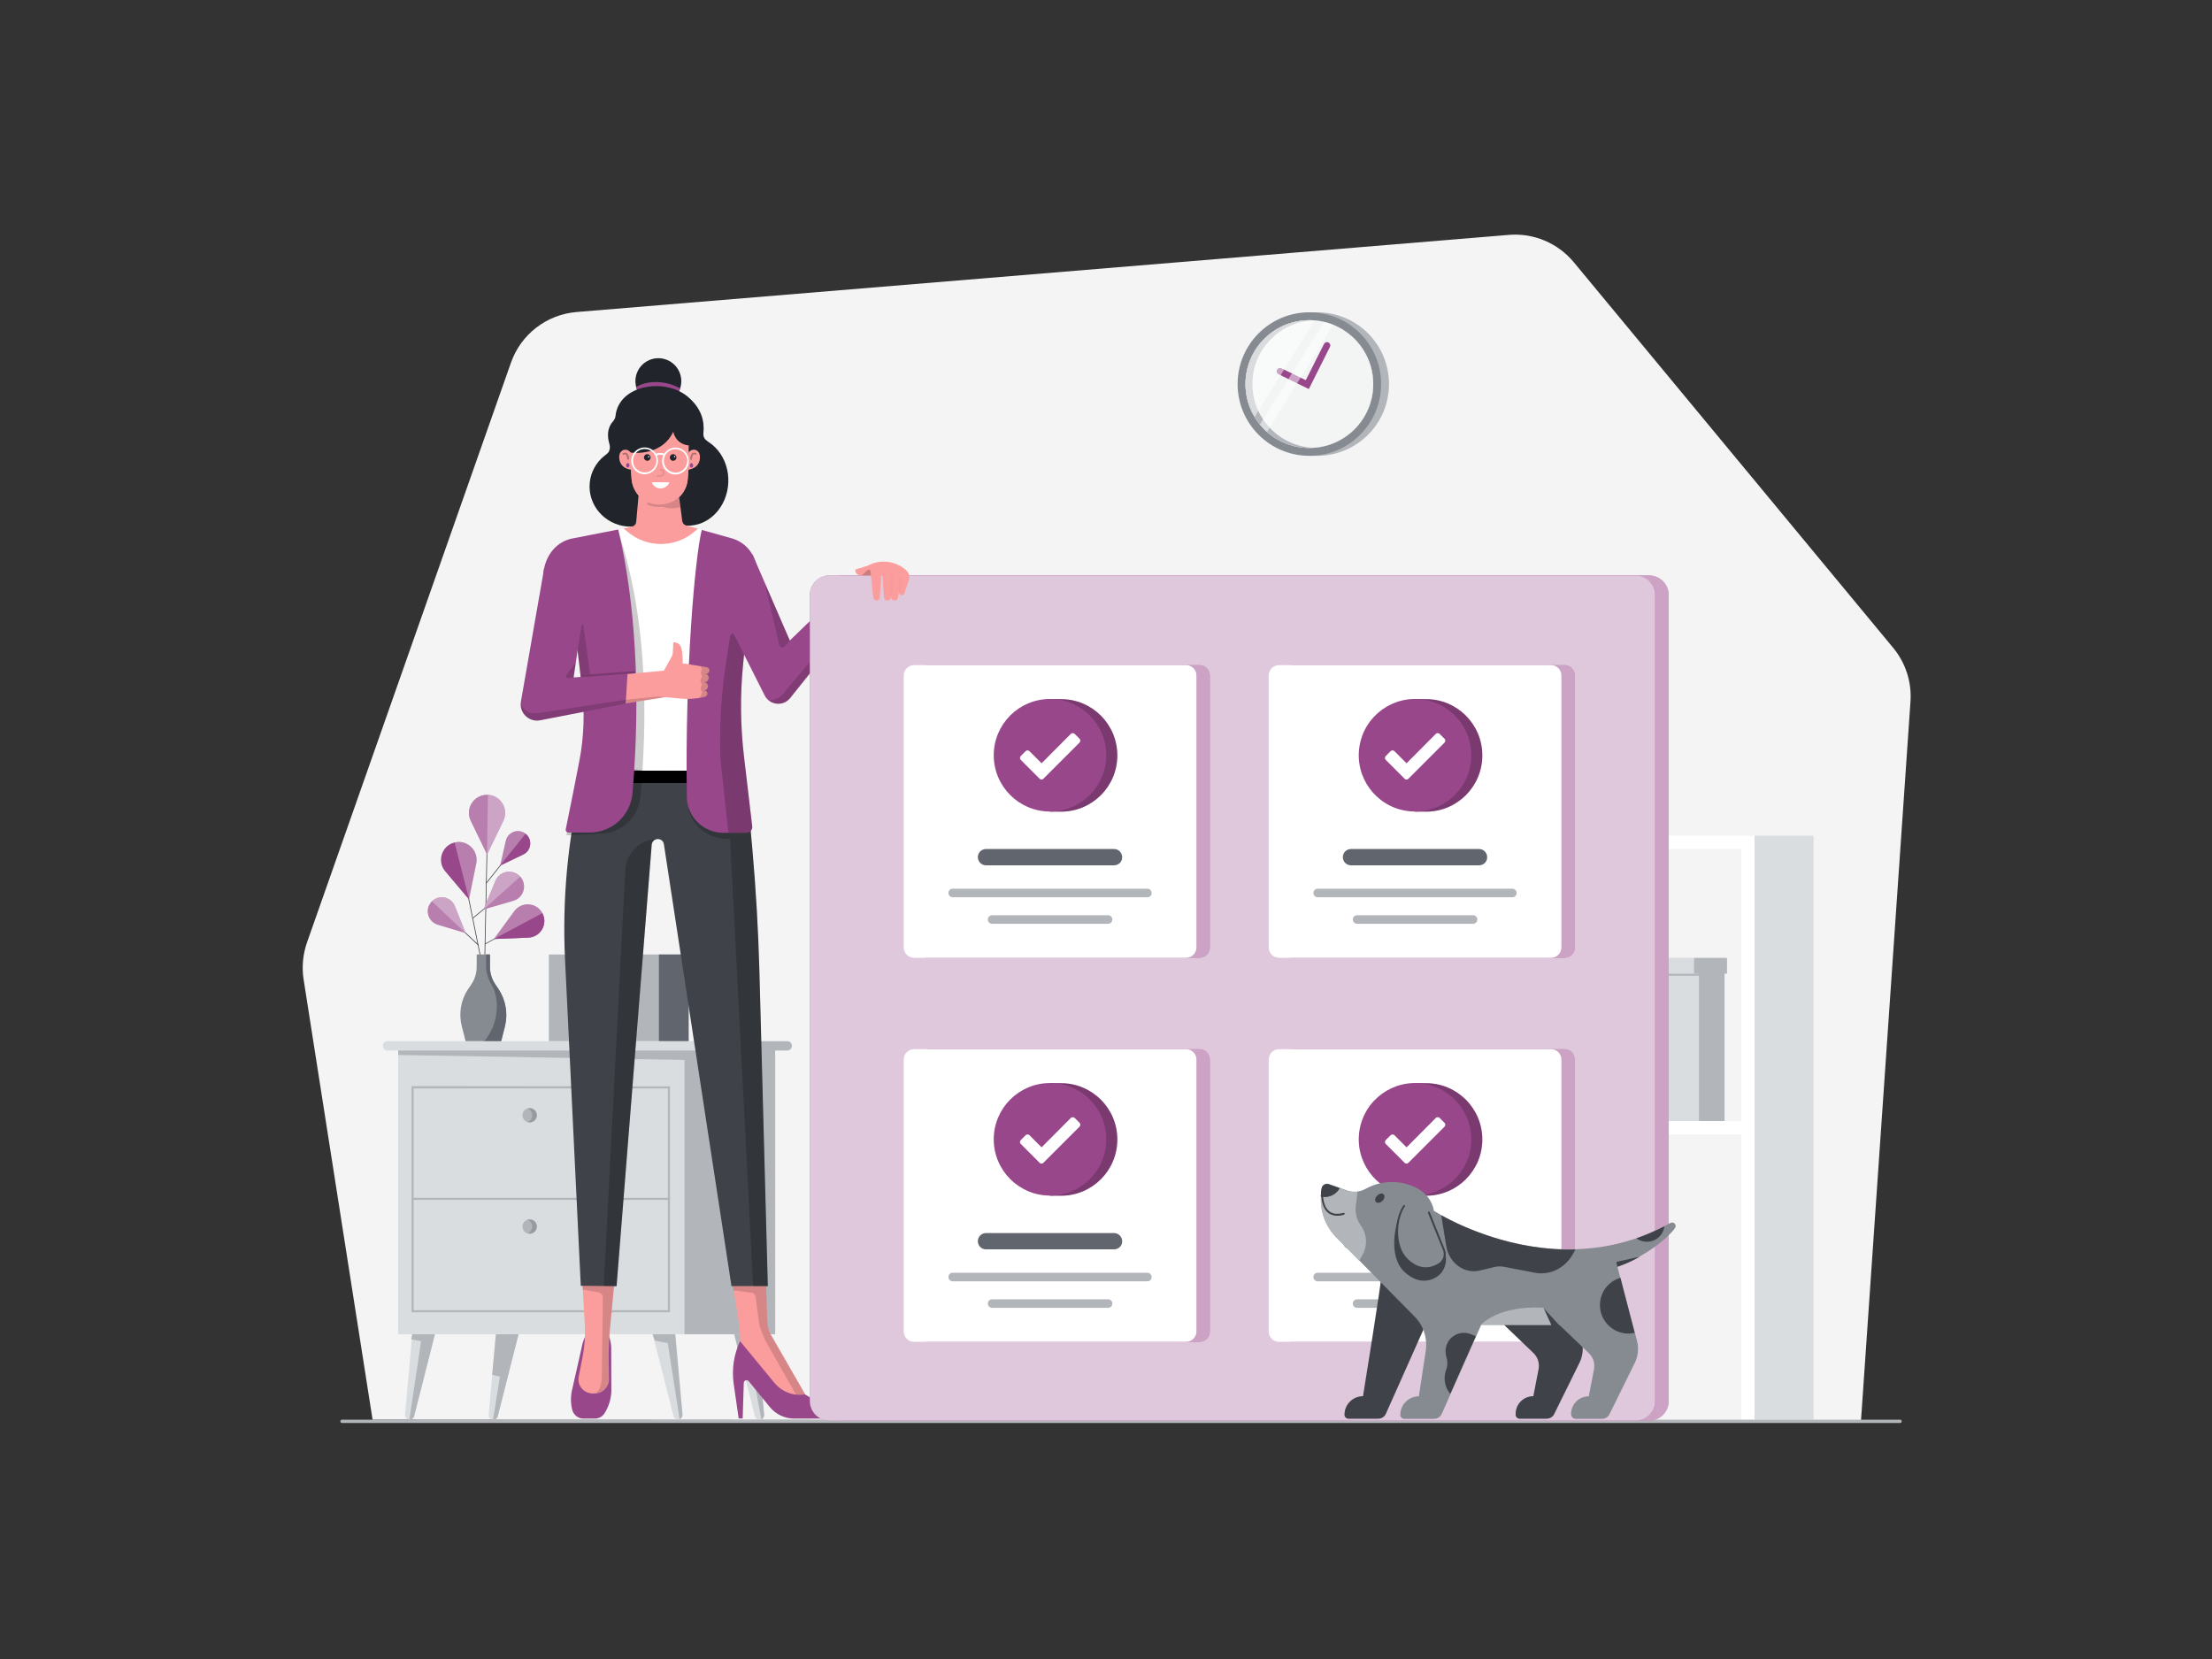 <svg class="gridItem__media" version="1.1" id="Layer_1" xmlns="http://www.w3.org/2000/svg" xmlns:xlink="http://www.w3.org/1999/xlink" x="0px" y="0px" width="1600" height="1200" viewBox="0 0 1600 1200" style="enable-background:new 0 0 1600 1200;" xml:space="preserve" fill="none">
<rect x="0" y="0" width="1600" height="1200" fill="#333333" stroke="none"/>
<path d="M1346.1 1027.7L1381.9 507.5C1382.9 493.4 1378.4 479.5 1369.4 468.6L1138.3 189.6C1126.8 175.8 1109.3 168.4 1091.4 169.9L417 225.7C395.4 227.5 376.8 241.8 369.6 262.3L222.1 681.6C219.1 690.2 218.2 699.4 219.6 708.4L269.5 1026.9L1346.1 1027.7Z" fill="#F4F4F4"/>
<path d="M498.1 690.4H397V753.2H498.1V690.4Z" fill="#B2B6BB"/>
<path d="M498.1 690.4H476.6V753.2H498.1V690.4Z" fill="#61656D"/>
<path d="M347.999 695.601L331.699 615.201L332.199 615.101L348.499 695.501L347.999 695.601Z" fill="#3F4249"/>
<path d="M352.557 588.036L350.416 692.515L350.916 692.525L353.057 588.046L352.557 588.036Z" fill="#3F4249"/>
<path d="M376.473 607.326L351.565 638.626L351.957 638.937L376.865 607.637L376.473 607.326Z" fill="#3F4249"/>
<path d="M360.7 715.6L358.2 711.9C355.7 708.2 354.4 703.8 354.4 699.3V690.4H344.8V699.3C344.8 703.8 343.5 708.2 341 711.9L338.5 715.6C333.3 723.4 331.7 733.1 334 742.2L336.8 753.2H362.4L365.2 742.2C367.5 733.1 365.8 723.4 360.7 715.6Z" fill="#868A91"/>
<path d="M360.7 715.6L358.2 711.9C355.7 708.2 354.4 703.8 354.4 699.3V690.4H351.6V698.5C351.6 703.5 353.1 708.4 355.8 712.6C360 720.3 360 729.1 358.5 736.3C357.6 740.6 355.9 744.7 353.6 748.4L351.7 751.5C351 752.6 349.8 753.3 348.5 753.3H362.5L365.3 742.3C367.5 733.1 365.8 723.4 360.7 715.6Z" fill="#61656D"/>
<path d="M371.447 639.389L341.817 663.975L342.137 664.359L371.766 639.773L371.447 639.389Z" fill="#3F4249"/>
<path d="M345.599 683.6L319.399 658.8L319.699 658.5L345.999 683.201L345.599 683.6Z" fill="#3F4249"/>
<path d="M361.8 626.101L365.9 608.101C367.4 601.701 375 599.001 380.2 603.101C385.3 607.201 384.4 615.301 378.5 618.101L361.8 626.101Z" class="change-color-in-svg" fill="#4D61FC" style="fill: rgb(152, 71, 139);"/>
<path opacity="0.3" d="M361.8 626.101L365.9 608.101C367.4 601.701 375 599.001 380.2 603.101C385.3 607.201 384.4 615.301 378.5 618.101L361.8 626.101Z" fill="white"/>
<path d="M383.499 610.201C383.499 613.401 381.699 616.601 378.399 618.101L361.699 626.101L380.099 603.101C382.499 604.901 383.599 607.601 383.499 610.201Z" class="change-color-in-svg" fill="#4D61FC" style="fill: rgb(152, 71, 139);"/>
<path d="M352.299 618.1L340.499 593.7C336.299 585 342.599 574.9 352.299 574.9C361.899 574.9 368.299 585 364.099 593.7L352.299 618.1Z" class="change-color-in-svg" fill="#4D61FC" style="fill: rgb(152, 71, 139);"/>
<path opacity="0.3" d="M352.299 618.1L340.499 593.7C336.299 585 342.599 574.9 352.299 574.9C361.899 574.9 368.299 585 364.099 593.7L352.299 618.1Z" fill="white"/>
<path opacity="0.3" d="M352.9 575L352.3 618.1L364.1 593.701C368.2 585.201 362.2 575.3 352.9 575Z" fill="white"/>
<path d="M339.2 650.6L322 630.2C315.9 622.9 319.5 611.7 328.7 609.4C337.9 607.1 346.4 615.2 344.5 624.5L339.2 650.6Z" class="change-color-in-svg" fill="#4D61FC" style="fill: rgb(152, 71, 139);"/>
<path opacity="0.3" d="M344.6 624.5C346.5 615.2 338 607.1 328.8 609.4L339.3 650.5L344.6 624.5Z" fill="white"/>
<path d="M336.8 674.9L329 655.4C326.2 648.4 317.1 646.8 312.1 652.3C307 657.8 309.5 666.7 316.7 668.9L336.8 674.9Z" class="change-color-in-svg" fill="#4D61FC" style="fill: rgb(152, 71, 139);"/>
<path opacity="0.3" d="M336.8 674.9L329 655.4C326.2 648.4 317.1 646.8 312.1 652.3C307 657.8 309.5 666.7 316.7 668.9L336.8 674.9Z" fill="white"/>
<path opacity="0.3" d="M312.399 651.9L336.799 674.9L328.999 655.4C326.299 648.6 317.499 646.9 312.399 651.9Z" fill="white"/>
<path d="M349.8 657.8L358.3 637.2C361.3 629.9 371 628.2 376.3 634.1C381.6 640 378.9 649.4 371.2 651.6L349.8 657.8Z" class="change-color-in-svg" fill="#4D61FC" style="fill: rgb(152, 71, 139);"/>
<path opacity="0.3" d="M349.8 657.8L358.3 637.2C361.3 629.9 371 628.2 376.3 634.1C381.6 640 378.9 649.4 371.2 651.6L349.8 657.8Z" fill="white"/>
<path d="M350.8 683.1L350.6 682.701L391.1 660.5L391.3 660.901L350.8 683.1Z" fill="#3F4249"/>
<path d="M357.3 679.2L372 659.1C377.2 651.9 388.2 652.7 392.3 660.5C396.5 668.3 391 677.8 382.2 678.2L357.3 679.2Z" class="change-color-in-svg" fill="#4D61FC" style="fill: rgb(152, 71, 139);"/>
<path opacity="0.3" d="M357.3 679.2L372 659.1C377.2 651.9 388.2 652.7 392.3 660.5C396.5 668.3 391 677.8 382.2 678.2L357.3 679.2Z" fill="white"/>
<path d="M392.7 671.1C390.9 675 387.1 678.001 382.2 678.201L357.3 679.201L392.3 660.5C394.2 664.1 394.1 667.9 392.7 671.1Z" class="change-color-in-svg" fill="#4D61FC" style="fill: rgb(152, 71, 139);"/>
<path opacity="0.3" d="M358.3 637.2L349.8 657.8L376.3 634.1C371 628.3 361.4 629.9 358.3 637.2Z" fill="white"/>
<path d="M502.301 759.9H569.401C571.301 759.9 572.801 758.4 572.801 756.5C572.801 754.6 571.301 753.1 569.401 753.1H502.301V759.9Z" fill="#B2B6BB"/>
<path d="M560.7 756.6H493V965.1H560.7V756.6Z" fill="#B2B6BB"/>
<path d="M495.1 756.6H288V965.1H495.1V756.6Z" fill="#DADDDF"/>
<path d="M484.6 949.2H297.7V785.6L484.6 785.8V949.2ZM299.2 947.7H483.1V787.3H299.2V947.7Z" fill="#B2B6BB"/>
<path d="M280.3 759.9H502.4C504.3 759.9 505.8 758.4 505.8 756.5C505.8 754.6 504.3 753.1 502.4 753.1H280.3C278.4 753.1 276.9 754.6 276.9 756.5C277 758.4 278.5 759.9 280.3 759.9Z" fill="#DADDDF"/>
<path d="M484.6 866.4H297.7V867.9H484.6V866.4Z" fill="#B2B6BB"/>
<path d="M383.1 811.9C385.972 811.9 388.3 809.572 388.3 806.7C388.3 803.828 385.972 801.5 383.1 801.5C380.229 801.5 377.9 803.828 377.9 806.7C377.9 809.572 380.229 811.9 383.1 811.9Z" fill="#B2B6BB"/>
<path opacity="0.15" d="M385 806.7C385 804.4 383.5 802.5 381.5 801.8C382 801.6 382.6 801.5 383.2 801.5C386.1 801.5 388.4 803.8 388.4 806.7C388.4 809.6 386.1 811.9 383.2 811.9C382.6 811.9 382.1 811.8 381.5 811.6C383.5 810.9 385 809 385 806.7Z" fill="black"/>
<path d="M383.1 892.4C385.972 892.4 388.3 890.072 388.3 887.2C388.3 884.328 385.972 882 383.1 882C380.229 882 377.9 884.328 377.9 887.2C377.9 890.072 380.229 892.4 383.1 892.4Z" fill="#B2B6BB"/>
<path opacity="0.15" d="M385 887.2C385 884.9 383.5 883 381.5 882.3C382 882.1 382.6 882 383.2 882C386.1 882 388.4 884.3 388.4 887.2C388.4 890.1 386.1 892.4 383.2 892.4C382.6 892.4 382.1 892.3 381.5 892.1C383.5 891.4 385 889.5 385 887.2Z" fill="black"/>
<path d="M505.8 766.9L495.1 759.9H288V763.1L505.8 766.9Z" fill="#B2B6BB"/>
<path d="M547.4 965.1L552.6 1022.8C553 1024.9 551.4 1026.9 549.3 1026.9C547.9 1026.9 546.6 1026 546.1 1024.6L531 965.1H547.4Z" fill="#DADDDF"/>
<path d="M545.501 998.7L539.201 997.2L531.101 965.2H547.501L552.701 1022.9C553.001 1024.5 552.101 1026.1 550.701 1026.7L545.501 998.7Z" fill="#B2B6BB"/>
<path d="M488.501 965.1L493.701 1022.8C494.101 1024.9 492.501 1026.9 490.401 1026.9C489.001 1026.9 487.701 1026 487.201 1024.6L472.101 965.1H488.501V965.1Z" fill="#DADDDF"/>
<path d="M483 971.5L473.6 969.7L472 965.1H488.4L493.6 1022.8C493.9 1024.4 493 1026 491.6 1026.6L483 971.5Z" fill="#B2B6BB"/>
<path d="M358.7 965.1L353.5 1022.8C353.1 1024.9 354.7 1026.9 356.8 1026.9C358.2 1026.9 359.5 1026 360 1024.6L375.1 965.1H358.7V965.1Z" fill="#DADDDF"/>
<path d="M361.6 995.8L356 994.4L358.7 965.1H375.1L360 1024.6C359.5 1026 358.2 1026.9 356.8 1026.9C356.7 1026.9 356.7 1026.9 356.6 1026.9L361.6 995.8Z" fill="#B2B6BB"/>
<path d="M298.2 965.1L293 1022.8C292.6 1024.9 294.2 1026.9 296.3 1026.9C297.7 1026.9 299 1026 299.5 1024.6L314.6 965.1H298.2V965.1Z" fill="#DADDDF"/>
<path d="M304.601 970.1L297.401 968.8L298.201 965.1H314.601L299.501 1024.6C299.001 1026 297.701 1026.9 296.301 1026.9C296.201 1026.9 296.201 1026.9 296.101 1026.9L304.601 970.1Z" fill="#B2B6BB"/>
<path d="M440.799 967.2C441.999 971.6 442.199 973.2 442.099 977.5L442.199 1006.5C441.999 1011.5 440.599 1016.5 438.099 1020.9L437.499 1021.9C435.999 1024.5 433.299 1026.1 430.299 1026.1H421.999C418.199 1026.1 414.899 1023.5 413.899 1019.8C412.799 1015.5 412.699 1011 413.499 1006.7L420.499 975.7C420.999 973.1 421.699 970.1 422.999 967.3L440.799 967.2Z" class="change-color-in-svg" fill="#4D61FC" style="fill: rgb(152, 71, 139);"/>
<path d="M553.2 899.1L554.9 953.2C554.9 958.3 556.2 963.7 558.2 966.4L582.4 1008.5L576.8 1016.2L554.9 1005.3L535.4 970.1C535.5 964.1 534.8 960.5 533.8 952.4L524.1 892.7L553.2 899.1Z" fill="#FC9D9D"/>
<path opacity="0.15" d="M554.799 971.8C552.599 968.5 549.699 960.8 549.099 957.2L546.499 937.9C546.299 936.4 545.199 935.3 543.699 935.1L530.399 933.3L530.199 930.4H554.199L554.899 953.4C554.999 957.1 555.699 963 558.199 966.6L582.399 1008.7L578.999 1014.4L554.799 971.8Z" fill="black"/>
<path d="M593.8 1015.6L582.3 1008.6C574 1010 565.6 1006.8 560.2 1000.3L535.3 970.1C530.8 979.7 529.2 990.4 530.7 1001L534.3 1026H537.2L538 1000.3C538.1 998.4 540.4 997.6 541.6 999.1L556.8 1017.7C561.1 1023 567.6 1026.1 574.4 1026.1H598.1C600 1026.1 601.2 1024.2 600.5 1022.5C599.2 1019.4 596.8 1016.9 593.8 1015.6Z" class="change-color-in-svg" fill="#4D61FC" style="fill: rgb(152, 71, 139);"/>
<path d="M441.899 954.1C440.699 964.5 440.099 975 440.299 985.5L440.499 998C440.299 1003.5 435.799 1007.9 430.299 1007.9H428.599C422.399 1007.9 417.599 1002.4 418.499 996.3L421.399 981.5C422.899 974 423.399 966.3 422.999 958.6L420.199 908.1L446.299 908.5L441.899 954.1Z" fill="#FC9D9D"/>
<path d="M523.9 548.4L542.1 590.9L544.2 614.1C546.8 643.4 548.5 672.7 549.3 702.1L555.4 930.3H529.1L480.2 610.6C479.9 608.4 478 606.9 475.8 606.9C473.5 606.9 471.6 608.7 471.4 611L446 930.3L420.1 930.1L408.7 693.9C406.6 650.3 410.7 606.6 420.9 564.2L424.8 548.2L523.9 548.4Z" fill="#3F4249"/>
<path opacity="0.15" d="M444.099 930.3C444.099 930.3 440.999 962.7 440.699 967V967.1C440.299 973.2 440.199 979.3 440.299 985.4L440.499 997.9C440.299 1003.2 436.099 1007.5 430.799 1007.7C435.599 1004 435.199 998 435.299 993.5L436.099 938.6C436.099 936.8 434.899 935.3 433.099 934.9L421.499 932.8L421.399 930.2L444.099 930.3Z" fill="black"/>
<path opacity="0.2" d="M555.3 930.3H544.8L528.1 606.9C506 606.9 497.5 591.4 497.3 578.9C497.1 568.6 499.2 558.4 499.2 548.4L424.6 548.2C424.6 548.2 424.6 548.2 424.6 548.1L499.2 548.3L523.5 548.4H523.8L542 590.9L544.1 614.1C546.7 643.4 548.4 672.7 549.2 702.1L555.3 930.3Z" fill="black"/>
<path d="M455.799 557.4L498.699 557.5C499.899 458.9 503.499 405.8 508.899 383.7L502.599 381.9L454.599 381.5L446.199 383.3C455.499 433.7 455.999 532.6 455.799 557.4Z" fill="white"/>
<path opacity="0.2" d="M448 386.8C456.6 438.3 456 533.2 455.8 557.4H464.7C468.9 492.6 463.7 435 448 386.8Z" fill="black"/>
<path opacity="0.2" d="M424.999 550.7C424.299 554.3 422.399 558.3 419.999 562.5C415.799 576.2 412.299 590.1 409.699 604.2L434.099 603C449.199 603 461.899 591.4 463.199 576.3C463.999 566.8 464.099 566.6 464.599 557.3C464.699 557.4 425.199 549.9 424.999 550.7Z" fill="black"/>
<path d="M524.999 557.5H426.899V566.4H524.999V557.5Z" fill="black"/>
<path d="M476.2 292.3C485.368 292.3 492.8 284.868 492.8 275.7C492.8 266.532 485.368 259.1 476.2 259.1C467.032 259.1 459.6 266.532 459.6 275.7C459.6 284.868 467.032 292.3 476.2 292.3Z" fill="#21252B"/>
<path d="M460.1 279.9C461.3 284.5 464.5 288.6 469.2 290.8C477.5 294.7 487.4 291.1 491.3 282.7C491.6 282.2 491.8 281.6 492 281C485.5 277 471.4 273.4 460.1 279.9Z" class="change-color-in-svg" fill="#4D61FC" style="fill: rgb(152, 71, 139);"/>
<path d="M490.6 352.1C489.8 370 486.6 379.7 496.6 380.2C512.5 380.9 526 367 526.8 349.1C527.6 331.2 515.3 316.2 499.4 315.5C495.1 330.8 491.3 334.3 490.6 352.1Z" fill="#21252B"/>
<path d="M485.727 354.632C487.121 338.731 475.004 324.68 458.664 323.248C442.323 321.815 427.947 333.543 426.552 349.444C425.158 365.344 437.275 379.395 453.615 380.828C469.956 382.261 484.333 370.532 485.727 354.632Z" fill="#21252B"/>
<path d="M451.1 382.3L454 384.7C468 396.5 488.5 396.4 502.4 384.5L504.8 382.4L496.3 380.1C494.8 379.7 493.7 378.4 493.5 376.9L492.2 367L491.2 359.7L487.7 333.3L487.6 332L463.7 337.9L460.2 377.4C460.1 379.1 458.8 380.5 457.2 380.9L451.1 382.3Z" fill="#FC9D9D"/>
<path d="M477 365.2C466.2 365.1 457.4 356.7 456.8 346L454.3 304L500.6 304.3L497.5 346.2C496.8 357 487.8 365.3 477 365.2Z" fill="#FC9D9D"/>
<path d="M477 365.2C466.2 365.1 457.4 356.7 456.8 346L454.3 304L500.6 304.3L497.5 346.2C496.8 357 487.8 365.3 477 365.2Z" fill="#FC9D9D"/>
<path d="M468.2 333.3C469.525 333.3 470.6 332.225 470.6 330.9C470.6 329.575 469.525 328.5 468.2 328.5C466.874 328.5 465.8 329.575 465.8 330.9C465.8 332.225 466.874 333.3 468.2 333.3Z" fill="#21252B"/>
<path d="M469.2 330.9C469.476 330.9 469.7 330.676 469.7 330.4C469.7 330.124 469.476 329.9 469.2 329.9C468.924 329.9 468.7 330.124 468.7 330.4C468.7 330.676 468.924 330.9 469.2 330.9Z" fill="white"/>
<path d="M486.9 333.3C488.225 333.3 489.3 332.225 489.3 330.9C489.3 329.575 488.225 328.5 486.9 328.5C485.575 328.5 484.5 329.575 484.5 330.9C484.5 332.225 485.575 333.3 486.9 333.3Z" fill="#21252B"/>
<path d="M488 330.8C488.276 330.8 488.5 330.576 488.5 330.3C488.5 330.024 488.276 329.8 488 329.8C487.724 329.8 487.5 330.024 487.5 330.3C487.5 330.576 487.724 330.8 488 330.8Z" fill="white"/>
<g opacity="0.3">
<path opacity="0.3" d="M477.9 344.9H475.8C475.4 344.9 475.1 344.6 475.1 344.2C475.1 343.8 475.4 343.5 475.8 343.5H477.9C478.7 343.5 479.4 342.9 479.4 342C479.4 341.2 478.8 340.5 477.9 340.5C477.5 340.5 477.2 340.2 477.2 339.8C477.2 339.4 477.5 339.1 477.9 339.1C479.5 339.1 480.8 340.4 480.8 342C480.8 343.6 479.5 344.9 477.9 344.9Z" fill="black"/>
</g>
<path d="M438.6 328.7C442.2 326.2 440.9 321.5 440.9 321.5C440.3 319.5 439.8 317.3 439.8 315C439.6 309.7 442.1 306.1 443.7 304.4C444.5 303.5 445 302.3 445.2 301C447.4 278.3 480.8 273.1 497.3 286.8C507.4 295.2 509.7 304.5 508.8 313.3C508.8 313.3 508.2 317.2 511.8 319.1L507.4 320.9C505.7 327.4 502.6 330.4 500.9 334.9C497.3 332.5 498.2 322.2 498.2 322.2C488.3 321.1 487 312.3 487 312.3C477.9 331.4 454.8 327.2 454.8 327.2L454.6 332.1C454.6 332.1 445.3 330.2 443.4 326.8L439.7 329.4L438.6 328.7Z" fill="#21252B"/>
<path d="M498.099 339.7C498.099 339.7 505.899 339 506.299 331.1C506.699 323.2 496.999 323.4 496.899 331.3L497.299 339.9L498.099 339.7Z" fill="#FC9D9D"/>
<path opacity="0.3" d="M499.7 329.5C500 328.5 500.6 327.9 501.2 327.6C501.9 327.3 502.6 327.4 503.5 327.8C503.8 327.9 503.9 328.3 503.8 328.6C503.7 328.8 503.6 328.9 503.5 328.9C503.4 329 503.2 329 503.1 328.9C502.5 328.6 502.1 328.5 501.7 328.7C501.4 328.9 501.1 329.2 500.8 329.9C500.6 330.5 500.5 331.4 500.5 332C500.5 332.3 500.2 332.6 499.9 332.6C499.6 332.6 499.3 332.3 499.3 331.9C499.3 331.2 499.4 330.2 499.7 329.5Z" fill="black"/>
<path d="M500.151 338.212C500.814 338.198 501.335 337.47 501.316 336.586C501.297 335.703 500.744 334.998 500.082 335.013C499.419 335.027 498.897 335.755 498.917 336.638C498.936 337.522 499.488 338.226 500.151 338.212Z" class="change-color-in-svg" fill="#4D61FC" style="fill: rgb(152, 71, 139);"/>
<path opacity="0.15" d="M499.699 337.9C500.399 337.9 500.999 337.1 500.899 336.2C500.899 335.9 500.799 335.6 500.699 335.3C500.999 335.6 501.199 336 501.199 336.6C501.199 337.5 500.699 338.2 499.999 338.2C499.699 338.2 499.499 338.1 499.299 337.9C499.499 337.9 499.599 337.9 499.699 337.9Z" fill="black"/>
<path d="M456.1 339.7C456.1 339.7 448.3 339 447.9 331.1C447.5 323.2 457.2 323.4 457.3 331.3L456.9 339.9L456.1 339.7Z" fill="#FC9D9D"/>
<path opacity="0.3" d="M454.599 329.5C454.199 328.5 453.699 327.9 452.999 327.6C452.299 327.3 451.499 327.4 450.599 327.8C450.299 327.9 450.199 328.3 450.299 328.6C450.399 328.8 450.499 328.9 450.599 328.9C450.699 329 450.899 329 450.999 328.9C451.599 328.6 452.099 328.5 452.399 328.7C452.799 328.9 453.099 329.2 453.299 329.9C453.499 330.5 453.599 331.4 453.699 332C453.699 332.3 453.999 332.6 454.299 332.6C454.599 332.6 454.899 332.3 454.899 331.9C455.099 331.2 454.899 330.2 454.599 329.5Z" fill="black"/>
<path d="M455.299 336.568C455.319 335.685 454.797 334.957 454.134 334.942C453.472 334.928 452.919 335.633 452.9 336.516C452.881 337.4 453.402 338.127 454.065 338.142C454.728 338.156 455.28 337.452 455.299 336.568Z" class="change-color-in-svg" fill="#4D61FC" style="fill: rgb(152, 71, 139);"/>
<path opacity="0.15" d="M454.5 337.9C453.8 337.9 453.2 337.1 453.3 336.2C453.3 335.9 453.4 335.6 453.5 335.3C453.2 335.6 453 336 453 336.6C453 337.5 453.5 338.2 454.2 338.2C454.5 338.2 454.7 338.1 454.9 337.9C454.6 337.9 454.6 337.9 454.5 337.9Z" fill="black"/>
<path d="M483.6 348.8C483.9 348.8 484.1 349.1 484 349.4C482.8 351.7 480.5 353.3 477.8 353.3C475.1 353.3 472.8 351.7 471.6 349.4C471.5 349.1 471.6 348.8 472 348.8H483.6Z" fill="white"/>
<path d="M487.7 323.8C484.7 324.1 482.1 325.7 480.5 328.1C477.8 327.2 475.5 327.8 474.5 328.2C472.6 325.2 469.2 323.3 465.4 323.7C460.1 324.2 456.1 328.9 456.6 334.2C457.1 339.5 461.8 343.5 467.1 343C472.4 342.5 476.4 337.8 475.9 332.5C475.8 331.4 475.5 330.3 475.1 329.4C476 329.1 477.8 328.6 479.9 329.3C479.1 330.8 478.8 332.6 478.9 334.4C479.4 339.7 484.1 343.7 489.4 343.2C494.7 342.7 498.7 338 498.2 332.7C497.8 327.2 493 323.3 487.7 323.8ZM467.1 341.7C462.5 342.1 458.3 338.7 457.9 334C457.5 329.4 460.9 325.2 465.6 324.8C470.2 324.4 474.4 327.8 474.8 332.5C475.2 337.2 471.7 341.3 467.1 341.7ZM489.4 341.8C484.8 342.2 480.6 338.8 480.2 334.1C479.8 329.5 483.2 325.3 487.9 324.9C492.5 324.5 496.7 327.9 497.1 332.6C497.4 337.3 494 341.4 489.4 341.8Z" fill="white"/>
<path opacity="0.15" d="M468.6 365.1C471.4 366.3 474.1 366.7 476.6 366.7C477.6 366.7 478.5 366.6 479.3 366.5C480.9 367.1 483 367.7 485 367.7C487.5 367.7 489.9 367.6 492 366.9L491 359.6C489.5 361 487.7 362.2 485.8 363.1C484.3 363.8 481 364.9 477.1 365C477 365 476.9 365 476.8 365C476.7 365 476.6 365 476.5 365C474.2 365 471.6 364.6 469.1 363.5C468.7 363.3 468.3 363.5 468.1 363.9C468.1 364.5 468.3 364.9 468.6 365.1Z" fill="black"/>
<path d="M392.899 416.5L414.199 440.1L420.999 497.9C422.999 515.3 422.399 533 419.099 550.2C416.499 563.8 412.999 581.4 409.199 599.9C408.999 601.1 409.899 602.2 411.099 602.2H426.499C442.599 602.2 456.099 589.9 457.499 573.8C463.599 502.2 459.599 435.1 447.199 383L412.999 389.7C400.499 392.8 393.499 404.1 392.899 416.5Z" class="change-color-in-svg" fill="#4D61FC" style="fill: rgb(152, 71, 139);"/>
<path d="M507.599 383.3C502.599 403.6 495.399 485.7 496.799 576.5C496.999 590.8 508.699 602.3 522.999 602.4H539.899C542.399 602.4 544.399 600.2 544.099 597.7L538.099 546.8C535.599 525.2 535.299 503.4 537.399 481.8L542.799 425.4L547.999 417.1C548.099 404.2 541.999 393.4 529.699 389.5L507.599 383.3Z" class="change-color-in-svg" fill="#4D61FC" style="fill: rgb(152, 71, 139);"/>
<path d="M480.199 485.1L485.699 475.2C486.299 474.1 486.699 472.9 486.699 471.6L486.999 465.1C486.999 464.8 487.299 464.5 487.599 464.6H487.999C490.399 464.8 492.399 466.6 492.899 469L492.999 469.3C493.599 472.4 493.799 475.5 493.799 478.7V479.8L511.199 482.6C512.399 482.8 513.199 483.8 513.099 485V485.1C512.999 486.5 511.699 487.5 510.299 487.2C509.599 487.1 509.099 487 509.099 487L510.099 487.2C511.699 487.5 512.799 488.9 512.599 490.5C512.499 492.2 510.999 493.4 509.299 493.4H508.499H509.299C510.999 493.5 512.199 494.9 512.099 496.6C511.999 498 510.899 499.1 509.499 499.3L508.099 499.4L509.099 499.3C510.499 499.2 511.799 500.4 511.699 501.8C511.599 502.8 510.899 503.6 509.999 503.9C504.299 505.4 498.299 505.9 492.399 505.3L481.199 504.3L442.799 510.3L442.699 488.6L480.199 485.1Z" fill="#FC9D9D"/>
<path d="M393.599 411.1L404.999 407C413.199 420.7 418.199 431.6 417.699 447.5L420.199 454.2L414.899 490L453.899 487.3L452.599 509L390.699 521C382.599 522.6 375.399 515.5 376.799 507.4L393.599 411.1Z" class="change-color-in-svg" fill="#4D61FC" style="fill: rgb(152, 71, 139);"/>
<path opacity="0.15" d="M389.4 515.8C383.9 516.9 378.9 514 376.6 509.5C376.6 516.7 383.2 522.4 390.6 521L452.5 509L452.7 506.1L389.4 515.8Z" fill="black"/>
<path opacity="0.15" d="M416.5 479.1L409.6 488.2C408.9 489.2 409.6 490.6 410.9 490.5L414.9 490.1L416.5 479.1Z" fill="black"/>
<path opacity="0.15" d="M511.099 482.5L506.699 481.8C506.699 482 506.799 482.1 506.899 482.3L507.399 483.2C507.799 483.9 507.699 484.8 507.299 485.4C506.899 486 506.799 486.8 507.099 487.4L507.599 488.5C507.899 489.2 507.799 489.9 507.399 490.5L506.999 491.1C506.499 491.8 506.499 492.8 506.999 493.5L507.299 493.9C507.799 494.6 507.799 495.6 507.299 496.3L507.099 496.7C506.599 497.4 506.599 498.3 506.999 499L507.499 499.8C507.899 500.5 507.899 501.3 507.499 502L506.199 504.5C507.499 504.3 508.799 504 510.099 503.7C511.099 503.5 511.799 502.6 511.799 501.6C511.899 500.1 510.699 498.9 509.199 499.1H509.599C510.999 499 512.099 497.8 512.199 496.4C512.299 494.8 511.099 493.3 509.399 493.2C511.099 493.3 512.499 492 512.699 490.3C512.799 488.7 511.699 487.3 510.199 487C510.299 487 510.299 487 510.399 487C511.799 487.3 513.099 486.3 513.199 484.9V484.8C513.099 483.8 512.299 482.7 511.099 482.5ZM508.999 486.9C508.999 486.9 509.099 486.9 509.199 486.9H508.999Z" fill="black"/>
<path opacity="0.15" d="M481.2 504.2L480.5 504.1C477.8 503.8 475 503.8 472.3 504.1L452.8 506.1L452.6 508.7" fill="black"/>
<path opacity="0.2" d="M458.7 485.5L419.8 488.3L420 489.8L458.8 487C459.2 487 459.5 486.6 459.5 486.2C459.5 485.8 459.1 485.5 458.7 485.5Z" fill="black"/>
<path opacity="0.2" d="M475.799 606.9C474.599 606.9 473.599 607.3 472.799 608.1C471.999 608.8 471.499 609.8 471.399 611L445.899 930.4L436.699 930.3L452.299 629.3C452.999 616.7 463.299 606.9 475.799 606.9Z" fill="black"/>
<path opacity="0.2" d="M544.1 597.6L538.1 546.7C535.6 525.1 535.3 503.3 537.4 481.7L538.6 468.7L531.9 459.3C530.8 457.8 528.4 458.3 528.1 460.2L524.9 481.4C521.5 503.8 520.3 526.4 521.1 549L526.9 602.4H539.9C542.4 602.3 544.4 600.1 544.1 597.6Z" fill="black"/>
<path d="M544.199 400.8L571.299 463.3L612.299 423.6L623.399 440.1L571.599 504.9C566.599 511.2 556.699 510.2 553.099 503L528.899 455" class="change-color-in-svg" fill="#4D61FC" style="fill: rgb(152, 71, 139);"/>
<path opacity="0.15" d="M621.2 442.7L572.6 503.4C567.9 510 561.4 510.3 556.1 506.6C559.8 506.5 563.4 505.4 566.2 502.1L620.8 437L621.2 442.7Z" fill="black"/>
<path opacity="0.15" d="M567.899 467.4L571.299 463.3L553.199 421.7L563.599 466.3C563.999 468.4 566.599 469 567.899 467.4Z" fill="black"/>
<path d="M1247.4 692.9H1191.5V810.9H1247.4V692.9Z" fill="#DADDDF"/>
<path d="M1225.3 692.9H1249.2V704.3H1247.4V810.9H1228.9V704.3H1225.3V692.9Z" fill="#B2B6BB"/>
<path d="M1224.8 692.9H1191.5V704.3H1224.8V692.9Z" fill="#DADDDF"/>
<path d="M1235.5 704.3H1191.5V705.8H1235.5V704.3Z" fill="#B2B6BB"/>
<path d="M1269.1 604.5H1259.5H1037.1V614.1H1259.5V810.9H1037.1V820.5H1259.5V1026.9H1269.1V604.5Z" fill="white"/>
<path d="M1311.8 604.5H1269.1V1026.9H1311.8V604.5Z" fill="#DADDDF"/>
<path d="M1374.4 1029.3H247.4C246.7 1029.3 246.2 1028.8 246.2 1028.1C246.2 1027.4 246.7 1026.9 247.4 1026.9H1374.4C1375.1 1026.9 1375.6 1027.4 1375.6 1028.1C1375.6 1028.7 1375.1 1029.3 1374.4 1029.3Z" fill="#B2B6BB"/>
<path d="M1192.8 1027.6H609.8C601.9 1027.6 595.6 1021.2 595.6 1013.4V430.4C595.6 422.5 602 416.2 609.8 416.2H1192.8C1200.7 416.2 1207 422.6 1207 430.4V1013.4C1207 1021.3 1200.7 1027.6 1192.8 1027.6Z" class="change-color-in-svg" fill="#4D61FC" style="fill: rgb(152, 71, 139);"/>
<path opacity="0.5" d="M1192.8 1027.6H609.8C601.9 1027.6 595.6 1021.2 595.6 1013.4V430.4C595.6 422.5 602 416.2 609.8 416.2H1192.8C1200.7 416.2 1207 422.6 1207 430.4V1013.4C1207 1021.3 1200.7 1027.6 1192.8 1027.6Z" fill="white"/>
<path d="M1183 1027.6H600C592.1 1027.6 585.8 1021.2 585.8 1013.4V430.4C585.8 422.5 592.2 416.2 600 416.2H1183C1190.9 416.2 1197.2 422.6 1197.2 430.4V1013.4C1197.2 1021.3 1190.9 1027.6 1183 1027.6Z" class="change-color-in-svg" fill="#4D61FC" style="fill: rgb(152, 71, 139);"/>
<path opacity="0.7" d="M1183 1027.6H600C592.1 1027.6 585.8 1021.2 585.8 1013.4V430.4C585.8 422.5 592.2 416.2 600 416.2H1183C1190.9 416.2 1197.2 422.6 1197.2 430.4V1013.4C1197.2 1021.3 1190.9 1027.6 1183 1027.6Z" fill="white"/>
<path d="M900.9 277.8C900.9 251.1 921.1 229.1 947.1 226.2V225.9H952.8C981.5 225.9 1004.7 249.1 1004.7 277.8C1004.7 306.5 981.5 329.7 952.8 329.7H947.1V329.4C921.1 326.5 900.9 304.5 900.9 277.8Z" fill="#B2B6BB"/>
<path d="M947.1 329.7C975.764 329.7 999 306.463 999 277.8C999 249.136 975.764 225.9 947.1 225.9C918.437 225.9 895.2 249.136 895.2 277.8C895.2 306.463 918.437 329.7 947.1 329.7Z" fill="#868A91"/>
<path d="M947.1 324C972.616 324 993.3 303.316 993.3 277.8C993.3 252.285 972.616 231.6 947.1 231.6C921.585 231.6 900.9 252.285 900.9 277.8C900.9 303.316 921.585 324 947.1 324Z" fill="white"/>
<path d="M947.1 324C972.616 324 993.3 303.316 993.3 277.8C993.3 252.285 972.616 231.6 947.1 231.6C921.585 231.6 900.9 252.285 900.9 277.8C900.9 303.316 921.585 324 947.1 324Z" fill="#868A91"/>
<path opacity="0.9" d="M947.1 324C972.616 324 993.3 303.316 993.3 277.8C993.3 252.285 972.616 231.6 947.1 231.6C921.585 231.6 900.9 252.285 900.9 277.8C900.9 303.316 921.585 324 947.1 324Z" fill="white"/>
<path d="M947.1 231.6C947.9 231.6 948.8 231.6 949.6 231.7C925.2 233 905.9 253.1 905.9 277.8C905.9 302.5 925.3 322.6 949.6 323.9C948.8 323.9 948 324 947.1 324C921.6 324 900.9 303.3 900.9 277.8C900.9 252.3 921.6 231.6 947.1 231.6Z" fill="#B2B6BB"/>
<path d="M946.7 281.4L962 250.9C962.6 249.7 962.1 248.3 960.9 247.7C959.7 247.1 958.3 247.6 957.7 248.8L944.5 275L926.9 266.4C925.7 265.8 924.3 266.3 923.7 267.5C923.1 268.7 923.6 270.1 924.8 270.7L946.7 281.4Z" class="change-color-in-svg" fill="#4D61FC" style="fill: rgb(152, 71, 139);"/>
<path opacity="0.5" d="M907.5 301.6C903.3 294.6 900.9 286.5 900.9 277.8C900.9 252.3 921.6 231.6 947.1 231.6C948.4 231.6 949.6 231.7 950.9 231.8L907.5 301.6Z" fill="white"/>
<path opacity="0.5" d="M957.8 232.9C960 233.4 962.2 234.1 964.3 235L916.5 312.5C914.6 310.9 912.9 309 911.3 307.1L957.8 232.9Z" fill="white"/>
<path d="M867.6 692.8H670.9C666.7 692.8 663.4 689.4 663.4 685.3V488.6C663.4 484.4 666.8 481.1 670.9 481.1H867.6C871.8 481.1 875.1 484.5 875.1 488.6V685.3C875.2 689.5 871.8 692.8 867.6 692.8Z" class="change-color-in-svg" fill="#4D61FC" style="fill: rgb(152, 71, 139);"/>
<path opacity="0.5" d="M867.6 692.8H670.9C666.7 692.8 663.4 689.4 663.4 685.3V488.6C663.4 484.4 666.8 481.1 670.9 481.1H867.6C871.8 481.1 875.1 484.5 875.1 488.6V685.3C875.2 689.5 871.8 692.8 867.6 692.8Z" fill="white"/>
<path d="M857.8 692.8H661.2C657 692.8 653.7 689.4 653.7 685.3V488.6C653.7 484.4 657.1 481.1 661.2 481.1H857.9C862.1 481.1 865.4 484.5 865.4 488.6V685.3C865.4 689.5 862 692.8 857.8 692.8Z" fill="white"/>
<path d="M805.8 625.9H713.2C709.9 625.9 707.3 623.2 707.3 620C707.3 616.7 710 614.1 713.2 614.1H805.8C809.1 614.1 811.7 616.8 811.7 620C811.8 623.3 809.1 625.9 805.8 625.9Z" fill="#61656D"/>
<path d="M829.9 649H689.1C687.4 649 686 647.6 686 645.9C686 644.2 687.4 642.8 689.1 642.8H829.9C831.6 642.8 833 644.2 833 645.9C833.1 647.6 831.7 649 829.9 649Z" fill="#B2B6BB"/>
<path d="M801.5 668.2H717.6C715.9 668.2 714.5 666.8 714.5 665.1C714.5 663.4 715.9 662 717.6 662H801.5C803.2 662 804.6 663.4 804.6 665.1C804.6 666.8 803.2 668.2 801.5 668.2Z" fill="#B2B6BB"/>
<path d="M767.5 505.7H759.5V506.5C740.9 510.2 726.8 526.7 726.8 546.4C726.8 566.1 740.8 582.6 759.5 586.3V587.1H767.5C790 587.1 808.2 568.9 808.2 546.4C808.2 523.9 790 505.7 767.5 505.7Z" class="change-color-in-svg" fill="#4D61FC" style="fill: rgb(152, 71, 139);"/>
<path opacity="0.2" d="M767.5 505.7H759.5V506.5C740.9 510.2 726.8 526.7 726.8 546.4C726.8 566.1 740.8 582.6 759.5 586.3V587.1H767.5C790 587.1 808.2 568.9 808.2 546.4C808.2 523.9 790 505.7 767.5 505.7Z" fill="black"/>
<path d="M759.5 587C781.978 587 800.2 568.778 800.2 546.3C800.2 523.822 781.978 505.6 759.5 505.6C737.022 505.6 718.8 523.822 718.8 546.3C718.8 568.778 737.022 587 759.5 587Z" class="change-color-in-svg" fill="#4D61FC" style="fill: rgb(152, 71, 139);"/>
<path d="M751.999 563.3L738.299 549.6C737.599 548.9 737.599 547.7 738.299 546.9L741.899 543.3C742.599 542.6 743.799 542.6 744.599 543.3L753.399 552.1L774.599 530.8C775.299 530.1 776.499 530.1 777.299 530.8L780.899 534.4C781.599 535.1 781.599 536.3 780.899 537.1L754.699 563.3C753.899 564.1 752.699 564.1 751.999 563.3Z" fill="white"/>
<path d="M1131.6 692.8H934.9C930.7 692.8 927.4 689.4 927.4 685.3V488.6C927.4 484.4 930.8 481.1 934.9 481.1H1131.6C1135.8 481.1 1139.1 484.5 1139.1 488.6V685.3C1139.2 689.5 1135.8 692.8 1131.6 692.8Z" class="change-color-in-svg" fill="#4D61FC" style="fill: rgb(152, 71, 139);"/>
<path opacity="0.5" d="M1131.6 692.8H934.9C930.7 692.8 927.4 689.4 927.4 685.3V488.6C927.4 484.4 930.8 481.1 934.9 481.1H1131.6C1135.8 481.1 1139.1 484.5 1139.1 488.6V685.3C1139.2 689.5 1135.8 692.8 1131.6 692.8Z" fill="white"/>
<path d="M1121.9 692.8H925.2C921 692.8 917.7 689.4 917.7 685.3V488.6C917.7 484.4 921.1 481.1 925.2 481.1H1121.9C1126.1 481.1 1129.4 484.5 1129.4 488.6V685.3C1129.4 689.5 1126 692.8 1121.9 692.8Z" fill="white"/>
<path d="M1069.8 625.9H977.2C973.9 625.9 971.3 623.2 971.3 620C971.3 616.7 974 614.1 977.2 614.1H1069.8C1073.1 614.1 1075.7 616.8 1075.7 620C1075.8 623.3 1073.1 625.9 1069.8 625.9Z" fill="#61656D"/>
<path d="M1093.9 649H953.1C951.4 649 950 647.6 950 645.9C950 644.2 951.4 642.8 953.1 642.8H1093.9C1095.6 642.8 1097 644.2 1097 645.9C1097.1 647.6 1095.7 649 1093.9 649Z" fill="#B2B6BB"/>
<path d="M1065.5 668.2H981.6C979.9 668.2 978.5 666.8 978.5 665.1C978.5 663.4 979.9 662 981.6 662H1065.5C1067.2 662 1068.6 663.4 1068.6 665.1C1068.6 666.8 1067.2 668.2 1065.5 668.2Z" fill="#B2B6BB"/>
<path d="M1031.5 505.7H1023.5V506.5C1004.9 510.2 990.8 526.7 990.8 546.4C990.8 566.1 1004.8 582.6 1023.5 586.3V587.1H1031.5C1054 587.1 1072.2 568.9 1072.2 546.4C1072.2 523.9 1054 505.7 1031.5 505.7Z" class="change-color-in-svg" fill="#4D61FC" style="fill: rgb(152, 71, 139);"/>
<path opacity="0.2" d="M1031.5 505.7H1023.5V506.5C1004.9 510.2 990.8 526.7 990.8 546.4C990.8 566.1 1004.8 582.6 1023.5 586.3V587.1H1031.5C1054 587.1 1072.2 568.9 1072.2 546.4C1072.2 523.9 1054 505.7 1031.5 505.7Z" fill="black"/>
<path d="M1063.7 552.817C1067.3 530.629 1052.23 509.723 1030.05 506.122C1007.86 502.521 986.951 517.589 983.35 539.777C979.749 561.965 994.817 582.871 1017.01 586.472C1039.19 590.073 1060.1 575.005 1063.7 552.817Z" class="change-color-in-svg" fill="#4D61FC" style="fill: rgb(152, 71, 139);"/>
<path d="M1016 563.3L1002.3 549.6C1001.6 548.9 1001.6 547.7 1002.3 546.9L1005.9 543.3C1006.6 542.6 1007.8 542.6 1008.6 543.3L1017.4 552.1L1038.6 530.8C1039.3 530.1 1040.5 530.1 1041.3 530.8L1044.9 534.4C1045.6 535.1 1045.6 536.3 1044.9 537.1L1018.7 563.3C1017.9 564.1 1016.7 564.1 1016 563.3Z" fill="white"/>
<path d="M867.6 970.6H670.9C666.7 970.6 663.4 967.2 663.4 963.1V766.4C663.4 762.2 666.8 758.9 670.9 758.9H867.6C871.8 758.9 875.1 762.3 875.1 766.4V963.1C875.2 967.2 871.8 970.6 867.6 970.6Z" class="change-color-in-svg" fill="#4D61FC" style="fill: rgb(152, 71, 139);"/>
<path opacity="0.5" d="M867.6 970.6H670.9C666.7 970.6 663.4 967.2 663.4 963.1V766.4C663.4 762.2 666.8 758.9 670.9 758.9H867.6C871.8 758.9 875.1 762.3 875.1 766.4V963.1C875.2 967.2 871.8 970.6 867.6 970.6Z" fill="white"/>
<path d="M857.8 970.6H661.2C657 970.6 653.7 967.2 653.7 963.1V766.4C653.7 762.2 657.1 758.9 661.2 758.9H857.9C862.1 758.9 865.4 762.3 865.4 766.4V963.1C865.4 967.2 862 970.6 857.8 970.6Z" fill="white"/>
<path d="M805.8 903.7H713.2C709.9 903.7 707.3 901 707.3 897.8C707.3 894.5 710 891.9 713.2 891.9H805.8C809.1 891.9 811.7 894.6 811.7 897.8C811.8 901.1 809.1 903.7 805.8 903.7Z" fill="#61656D"/>
<path d="M829.9 926.801H689.1C687.4 926.801 686 925.401 686 923.701C686 922.001 687.4 920.601 689.1 920.601H829.9C831.6 920.601 833 922.001 833 923.701C833.1 925.401 831.7 926.801 829.9 926.801Z" fill="#B2B6BB"/>
<path d="M801.5 946H717.6C715.9 946 714.5 944.6 714.5 942.9C714.5 941.2 715.9 939.8 717.6 939.8H801.5C803.2 939.8 804.6 941.2 804.6 942.9C804.6 944.6 803.2 946 801.5 946Z" fill="#B2B6BB"/>
<path d="M767.5 783.5H759.5V784.3C740.9 788 726.8 804.5 726.8 824.201C726.8 843.901 740.8 860.4 759.5 864.1V864.901H767.5C790 864.901 808.2 846.701 808.2 824.201C808.2 801.701 790 783.5 767.5 783.5Z" class="change-color-in-svg" fill="#4D61FC" style="fill: rgb(152, 71, 139);"/>
<path opacity="0.2" d="M767.5 783.5H759.5V784.3C740.9 788 726.8 804.5 726.8 824.201C726.8 843.901 740.8 860.4 759.5 864.1V864.901H767.5C790 864.901 808.2 846.701 808.2 824.201C808.2 801.701 790 783.5 767.5 783.5Z" fill="black"/>
<path d="M759.5 864.8C781.978 864.8 800.2 846.578 800.2 824.1C800.2 801.622 781.978 783.4 759.5 783.4C737.022 783.4 718.8 801.622 718.8 824.1C718.8 846.578 737.022 864.8 759.5 864.8Z" class="change-color-in-svg" fill="#4D61FC" style="fill: rgb(152, 71, 139);"/>
<path d="M751.999 841.1L738.299 827.4C737.599 826.7 737.599 825.5 738.299 824.7L741.899 821.1C742.599 820.4 743.799 820.4 744.599 821.1L753.399 829.9L774.599 808.6C775.299 807.9 776.499 807.9 777.299 808.6L780.899 812.2C781.599 812.9 781.599 814.1 780.899 814.9L754.699 841.1C753.899 841.9 752.699 841.9 751.999 841.1Z" fill="white"/>
<path d="M1131.6 970.6H934.9C930.7 970.6 927.4 967.2 927.4 963.1V766.4C927.4 762.2 930.8 758.9 934.9 758.9H1131.6C1135.8 758.9 1139.1 762.3 1139.1 766.4V963.1C1139.2 967.2 1135.8 970.6 1131.6 970.6Z" class="change-color-in-svg" fill="#4D61FC" style="fill: rgb(152, 71, 139);"/>
<path opacity="0.5" d="M1131.6 970.6H934.9C930.7 970.6 927.4 967.2 927.4 963.1V766.4C927.4 762.2 930.8 758.9 934.9 758.9H1131.6C1135.8 758.9 1139.1 762.3 1139.1 766.4V963.1C1139.2 967.2 1135.8 970.6 1131.6 970.6Z" fill="white"/>
<path d="M1121.9 970.6H925.2C921 970.6 917.7 967.2 917.7 963.1V766.4C917.7 762.2 921.1 758.9 925.2 758.9H1121.9C1126.1 758.9 1129.4 762.3 1129.4 766.4V963.1C1129.4 967.2 1126 970.6 1121.9 970.6Z" fill="white"/>
<path d="M1069.8 903.7H977.2C973.9 903.7 971.3 901 971.3 897.8C971.3 894.5 974 891.9 977.2 891.9H1069.8C1073.1 891.9 1075.7 894.6 1075.7 897.8C1075.8 901.1 1073.1 903.7 1069.8 903.7Z" fill="#61656D"/>
<path d="M1093.9 926.801H953.1C951.4 926.801 950 925.401 950 923.701C950 922.001 951.4 920.601 953.1 920.601H1093.9C1095.6 920.601 1097 922.001 1097 923.701C1097.1 925.401 1095.7 926.801 1093.9 926.801Z" fill="#B2B6BB"/>
<path d="M1065.5 946H981.6C979.9 946 978.5 944.6 978.5 942.9C978.5 941.2 979.9 939.8 981.6 939.8H1065.5C1067.2 939.8 1068.6 941.2 1068.6 942.9C1068.6 944.6 1067.2 946 1065.5 946Z" fill="#B2B6BB"/>
<path d="M1031.5 783.5H1023.5V784.3C1004.9 788 990.8 804.5 990.8 824.201C990.8 843.901 1004.8 860.4 1023.5 864.1V864.901H1031.5C1054 864.901 1072.2 846.701 1072.2 824.201C1072.2 801.701 1054 783.5 1031.5 783.5Z" class="change-color-in-svg" fill="#4D61FC" style="fill: rgb(152, 71, 139);"/>
<path opacity="0.2" d="M1031.5 783.5H1023.5V784.3C1004.9 788 990.8 804.5 990.8 824.201C990.8 843.901 1004.8 860.4 1023.5 864.1V864.901H1031.5C1054 864.901 1072.2 846.701 1072.2 824.201C1072.2 801.701 1054 783.5 1031.5 783.5Z" fill="black"/>
<path d="M1063.7 830.623C1067.3 808.435 1052.24 787.529 1030.05 783.928C1007.86 780.327 986.955 795.394 983.354 817.582C979.753 839.77 994.82 860.676 1017.01 864.277C1039.2 867.878 1060.1 852.811 1063.7 830.623Z" class="change-color-in-svg" fill="#4D61FC" style="fill: rgb(152, 71, 139);"/>
<path d="M1016 841.101L1002.3 827.401C1001.6 826.701 1001.6 825.501 1002.3 824.701L1005.9 821.101C1006.6 820.401 1007.8 820.401 1008.6 821.101L1017.4 829.901L1038.6 808.601C1039.3 807.901 1040.5 807.901 1041.3 808.601L1044.9 812.201C1045.6 812.901 1045.6 814.101 1044.9 814.901L1018.7 841.101C1017.9 841.901 1016.7 841.901 1016 841.101Z" fill="white"/>
<path d="M985.9 1009.9C978.5 1009.9 972.5 1015.9 972.5 1023.3C972.5 1024.9 973.8 1026.2 975.4 1026.2H996.9C999.3 1026.2 1001.5 1024.8 1002.5 1022.5L1030.5 959.7L999.1 923.3C999.6 925.1 985.9 1009.9 985.9 1009.9Z" fill="#3F4249"/>
<path d="M1141 958.2H1087.8L1109.2 978.7C1112.3 981.7 1113.7 986 1112.9 990.3L1109.1 1009.9C1102 1009.9 1096.3 1015.6 1096.3 1022.7V1023.3C1096.3 1024.9 1097.6 1026.2 1099.2 1026.2H1118.7C1121 1026.2 1123.2 1024.9 1124.2 1022.8L1142.5 985.7C1144.9 980.8 1145.5 975.1 1144.1 969.8L1141 958.2Z" fill="#3F4249"/>
<path d="M1169.9 916.2C1181.1 912.8 1201.9 900.8 1211.5 888.5C1212.2 887.5 1212.2 886.2 1211.5 885.2C1210.7 884.2 1209.3 884 1208.2 884.6C1123.8 932.2 1037.2 875.8 1037.2 875.8C1036 869.1 1031.9 863.4 1026 860C1014.2 853.3 999.7 853.3 987.8 859.9C983.7 862.2 978.8 862.7 974.3 861.1L961.1 856.4C958.8 855.6 956.3 857.1 956.1 859.6L955.7 863.5C954.4 875.1 958.5 886.7 966.7 895L1023.3 952.4C1029.7 958.9 1032.6 968 1031.3 977L1026.3 1010C1018.9 1010 1012.9 1016 1012.9 1023.4C1012.9 1025 1014.2 1026.3 1015.8 1026.3H1037.3C1039.7 1026.3 1041.9 1024.9 1042.9 1022.6L1071.4 958.3H1127.9L1149.3 978.8C1152.4 981.8 1153.8 986.1 1153 990.4L1149.2 1010C1142.1 1010 1136.4 1015.7 1136.4 1022.8C1136.4 1024.8 1138 1026.3 1139.9 1026.3H1158.7C1161 1026.3 1163.2 1025 1164.2 1022.9L1182.5 985.8C1184.9 980.9 1185.5 975.2 1184.1 969.9L1169.9 916.2Z" fill="#868A91"/>
<path d="M999.977 868.594C1001.5 867.071 1001.88 864.981 1000.83 863.927C999.772 862.873 997.682 863.253 996.159 864.776C994.636 866.299 994.256 868.388 995.311 869.442C996.365 870.497 998.454 870.117 999.977 868.594Z" fill="#3F4249"/>
<path d="M1157.3 944C1157.3 955.4 1166.5 964.6 1177.9 964.6C1179.4 964.6 1180.9 964.4 1182.4 964.1L1172.1 924.3C1163.5 926.7 1157.3 934.6 1157.3 944Z" fill="#3F4249"/>
<path d="M1067.5 966.5L1063.8 965C1058.8 963 1053.2 964.2 1049.4 968C1046.3 971.2 1045 975.7 1045.9 980.1L1046.6 983.1C1047.1 985.5 1047 988 1046.2 990.4L1045.9 991.2C1043.9 997 1045 1003.4 1049 1008.2L1067.5 966.5Z" fill="#3F4249"/>
<path d="M1042.5 879.1L1046.1 901.2C1048.1 913.6 1059.2 921.7 1070.4 919L1080.8 916.5C1083.1 915.9 1085.6 915.9 1087.9 916.3L1110.2 920.6C1121.1 922.7 1132 917.3 1137.8 907L1139.6 903.8C1094.3 905.1 1056.2 886.7 1042.5 879.1Z" fill="#3F4249"/>
<path d="M1183.7 895.7C1185.8 897.3 1188.4 898.2 1191.3 898.2C1197.8 898.2 1203.2 893.3 1203.9 887C1197.1 890.5 1190.4 893.4 1183.7 895.7Z" fill="#3F4249"/>
<path d="M984.3 886.4C981.3 882.3 980.1 877.2 980.7 872.2L982 862C979.4 862.4 976.7 862.2 974.2 861.3L961 856.6C958.7 855.8 956.2 857.3 956 859.8L955.6 863.7C954.3 875.3 958.4 886.9 966.6 895.2L983.2 912L985.6 907.6C989.3 900.8 988.8 892.6 984.3 886.4Z" fill="#B2B6BB"/>
<path d="M1034.6 879.7L1044.9 905.6C1047.5 911.7 1045 919.8 1039.5 923.4C1033 927.7 1024.2 928 1015.6 919.7C1003.9 908.5 1008.8 883.6 1014.8 874.1" fill="#3F4249"/>
<path d="M1127.6 958.3L1116.3 946L1125.8 966.7L1127.6 958.3Z" fill="#3F4249"/>
<path d="M969.1 859.4L961.2 856.6C958.8 855.7 956.2 857.4 955.9 859.9L955.3 865.5C956.3 865.7 957.3 865.9 958.3 865.9C963 865.8 967.1 863.2 969.1 859.4Z" fill="#3F4249"/>
<path d="M1033.6 877.2L1044.4 904C1046 907.9 1044.6 912.4 1041 914.6C1035.7 917.9 1027.1 920.2 1017.8 911.3C1007.9 901.8 1009.3 881.6 1015.7 872.5" fill="#868A91"/>
<path d="M1031.3 918.2C1027.1 918.2 1022.3 916.5 1017.3 911.7C1012.6 907.2 1010 900.1 1009.9 891.6C1009.8 884.1 1011.8 876.6 1015.1 871.9C1015.3 871.6 1015.7 871.5 1016 871.7C1016.3 871.9 1016.4 872.3 1016.2 872.6C1010.2 881 1008.4 901.1 1018.2 910.6C1027.2 919.2 1035.3 917.1 1040.6 913.8C1043.9 911.7 1045.2 907.7 1043.7 904.1L1032.9 877.3C1032.8 877 1032.9 876.6 1033.3 876.4C1033.6 876.3 1034 876.4 1034.2 876.8L1045 903.6C1046.8 907.8 1045.2 912.6 1041.4 915C1038.6 916.8 1035.2 918.2 1031.3 918.2Z" fill="#3F4249"/>
<path d="M1071.2 958.3C1071.2 958.3 1083.2 944.1 1116.4 945.9L1122 958.3H1071.2Z" fill="#B2B6BB"/>
<path d="M1169.1 912.8L1169.9 916.3C1169.9 916.3 1178.4 913.6 1186 909L1169.1 912.8Z" fill="#3F4249"/>
<path d="M967.3 879.4C964.6 879.4 962.3 878.6 960.5 877.1C954.8 872.3 955.7 861.8 955.7 861.3C955.7 860.9 956.1 860.7 956.4 860.7C956.8 860.7 957 861.1 957 861.4C957 861.5 956.1 871.7 961.3 876C963.8 878.1 967.3 878.5 971.8 877.3C972.2 877.2 972.5 877.4 972.6 877.8C972.7 878.2 972.5 878.5 972.1 878.6C970.5 879.2 968.8 879.4 967.3 879.4Z" fill="#3F4249"/>
<path d="M618.6 412.4C618.6 414.5 620.3 416.2 622.4 416.2H630L631.6 432.2C631.7 433.4 632.8 434.4 634 434.4C635.3 434.4 636.3 433.4 636.4 432.1L637.4 416.8C637.4 416.6 637.6 416.4 637.9 416.4C638.1 416.4 638.3 416.6 638.4 416.8L639.4 432.1C639.5 433.4 640.6 434.4 641.9 434.4C643.2 434.4 644.4 433.3 644.4 432C644.6 427 645.2 416.5 645.2 416.5L644.5 431.7C644.4 433.2 645.6 434.4 647.1 434.4C648.4 434.4 649.4 433.5 649.6 432.2L651.9 416.6L650.2 428.2C650 429.4 651 430.6 652.2 430.6C653.1 430.6 653.9 430 654.2 429.2L657.6 419C658.1 416.5 657.2 413.9 655.3 412.3C647.6 405.6 636.6 404.3 627.6 409.2L619.2 411.8C618.9 411.7 618.6 412.1 618.6 412.4Z" fill="#FC9D9D"/>
<g opacity="0.15">
<path opacity="0.15" d="M644.48 416.46L644.012 430.551L645.411 430.598L645.879 416.506L644.48 416.46Z" fill="black"/>
</g>
<g opacity="0.15">
<path opacity="0.15" d="M651.09 417.252L650.145 428.613L651.54 428.729L652.486 417.368L651.09 417.252Z" fill="black"/>
</g>
<path opacity="0.2" d="M629.999 416.2H623.399L627.399 412.4C628.199 411.6 629.599 412.1 629.699 413.3L629.999 416.2Z" fill="black"/>
<path opacity="0.15" d="M417.7 470.2L420.8 452C420.9 451.4 421.8 451.4 421.9 452L426.9 487.8L419.8 488.3L417.7 470.2Z" fill="black"/>
</svg>